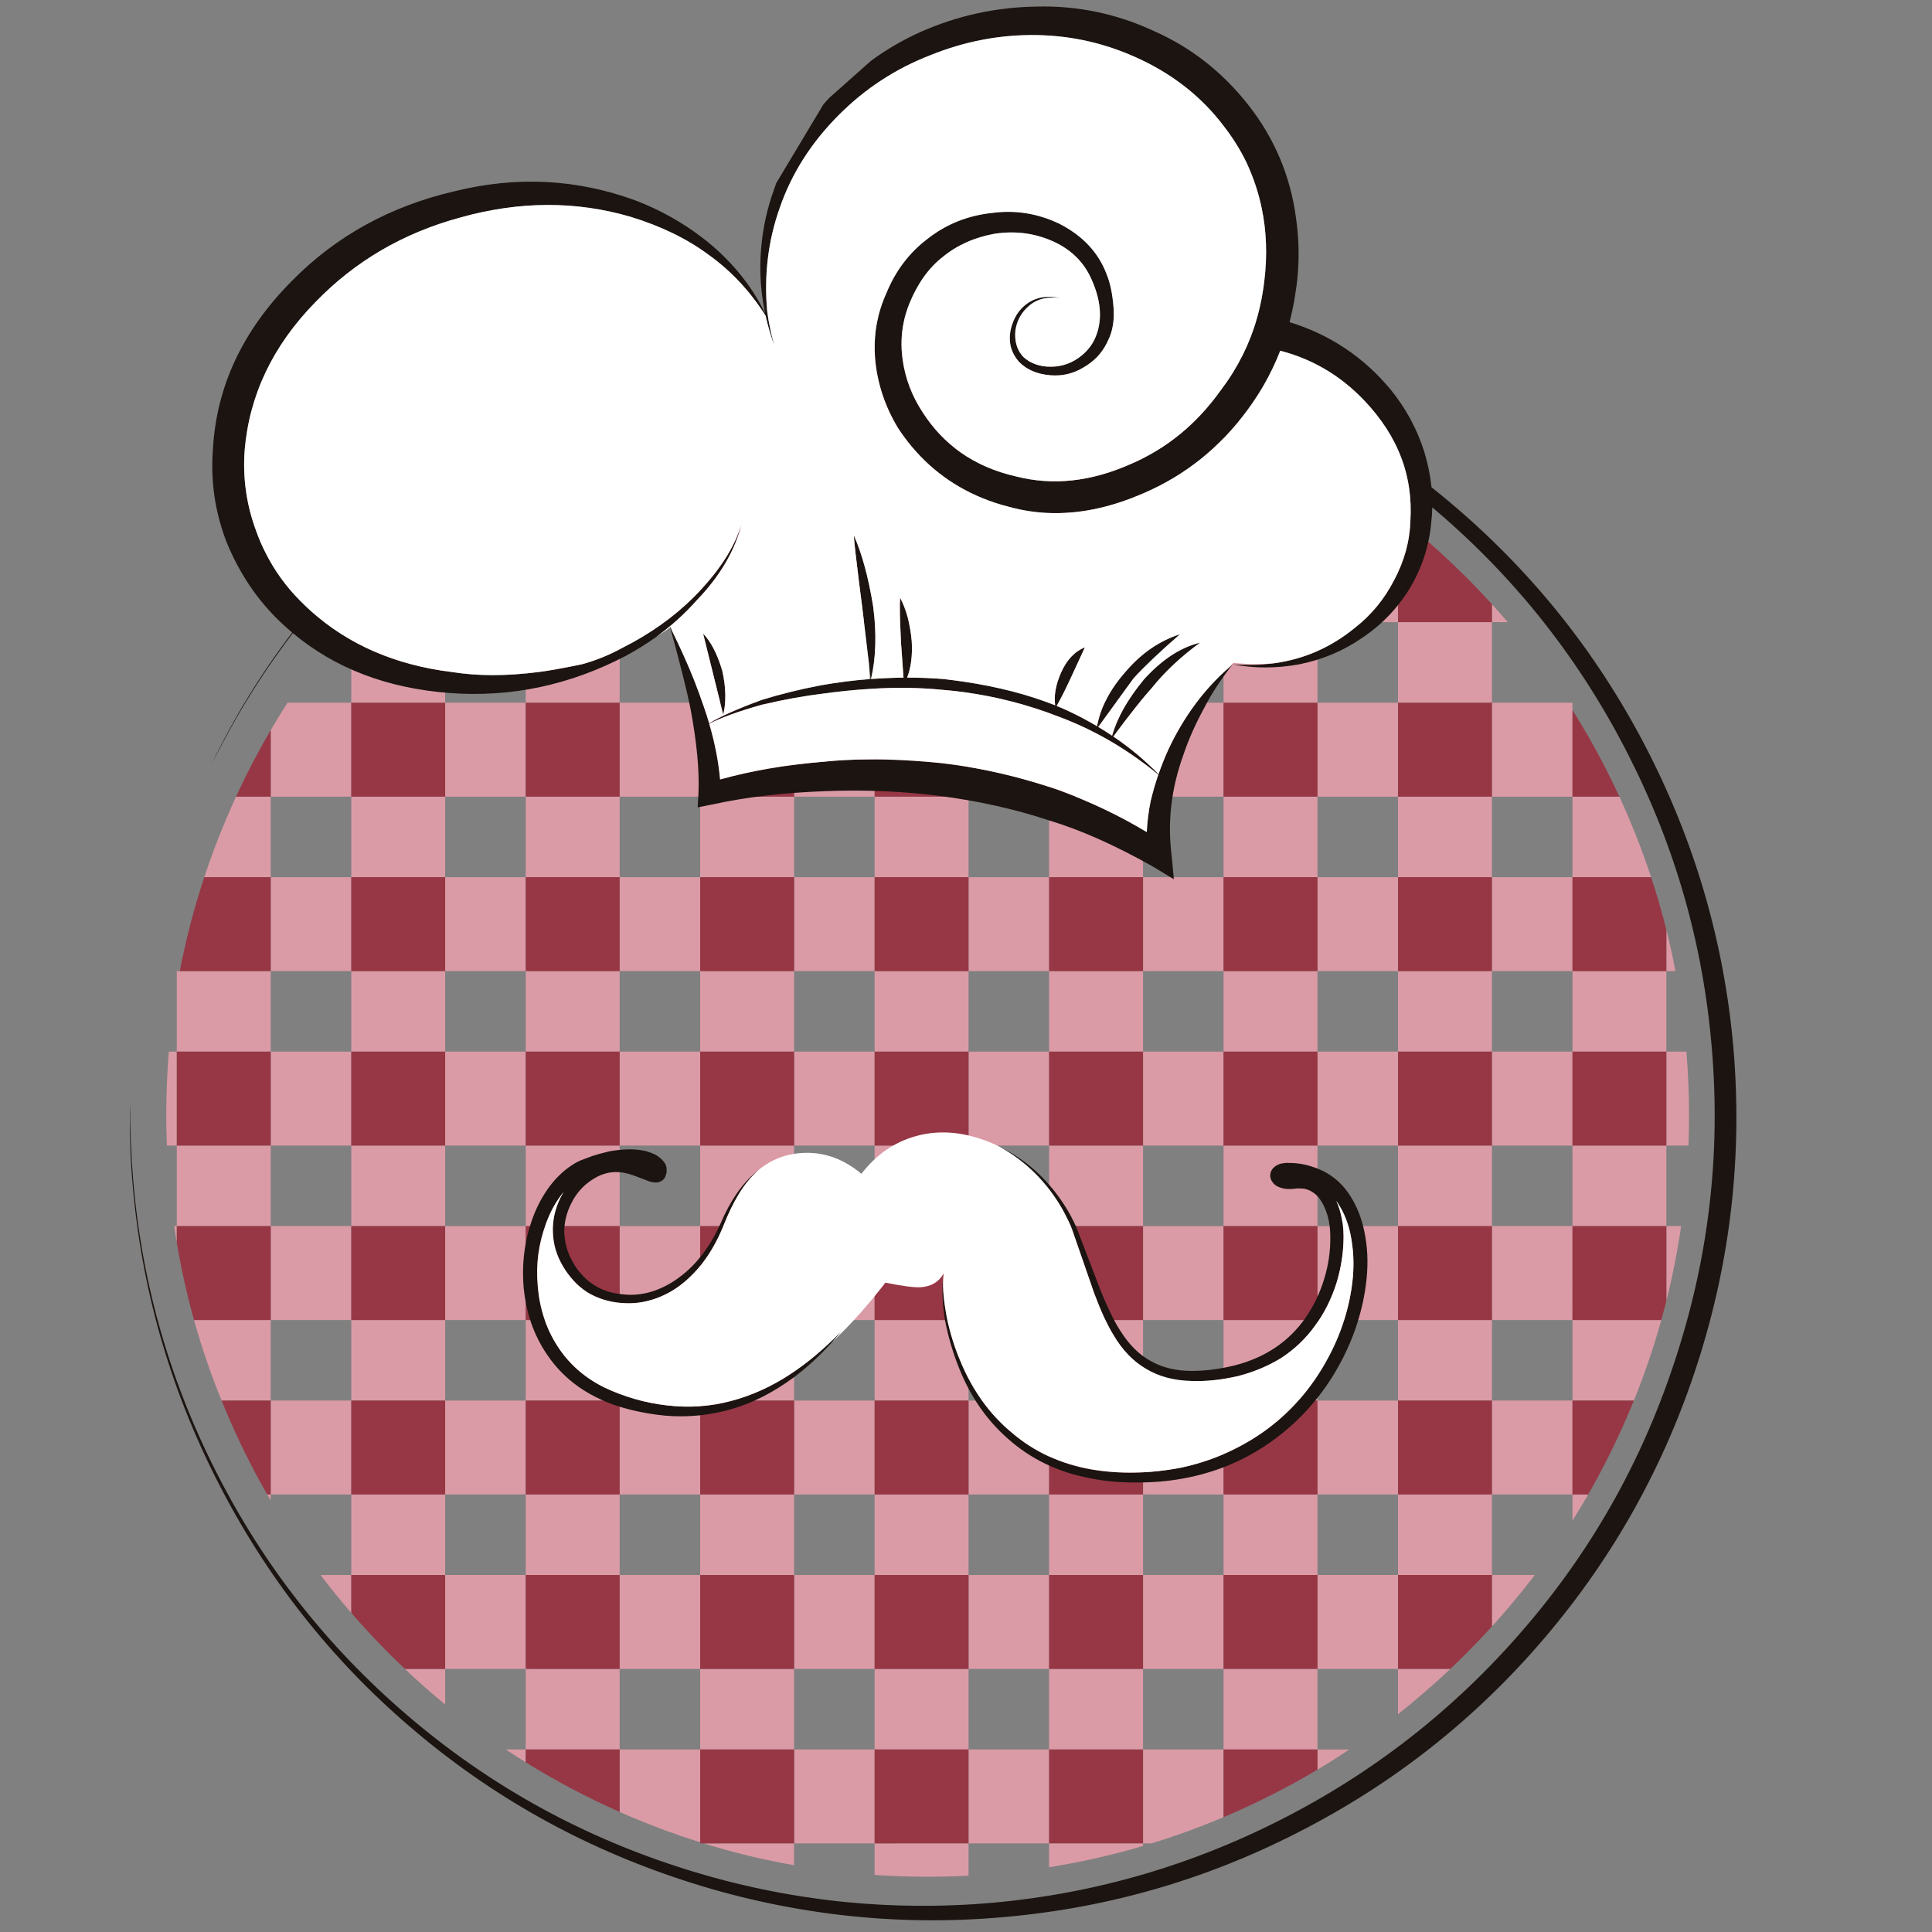 <?xml version="1.0" encoding="utf-8"?>
<!-- Generator: Adobe Illustrator 16.0.0, SVG Export Plug-In . SVG Version: 6.00 Build 0)  -->
<!DOCTYPE svg PUBLIC "-//W3C//DTD SVG 1.1//EN" "http://www.w3.org/Graphics/SVG/1.1/DTD/svg11.dtd">
<svg version="1.1" id="Layer_1" xmlns="http://www.w3.org/2000/svg" xmlns:xlink="http://www.w3.org/1999/xlink" x="0px" y="0px"
	 width="300px" height="300px" viewBox="0 0 300 300" enable-background="new 0 0 300 300" xml:space="preserve">
<rect x="0" y="0" width="300" height="300" fill="#808080" stroke="none"/>
<g>
	<path fill-rule="evenodd" clip-rule="evenodd" fill="#DB9BA6" d="M217.079,80.209c0.758,0.596,1.511,1.204,2.257,1.823h-2.257
		v14.577h14.585v-2.787c0.834,0.92,1.653,1.849,2.457,2.787h-2.457v12.51h12.511v14.585h7.284c0.526,1.146,1.036,2.303,1.528,3.472
		c1.261,2.981,2.394,5.991,3.395,9.029h-12.207v14.585h14.577v-6.416c0.532,2.125,1.004,4.263,1.415,6.416h-1.415v12.503h3.116
		c0.267,3.27,0.399,6.57,0.399,9.904c0,1.563-0.028,3.123-0.087,4.68h-3.429v12.51h2.292c-0.567,3.92-1.332,7.797-2.292,11.635
		v-11.635h-14.577v14.586h13.795c-1.181,4.225-2.601,8.393-4.262,12.502h-9.533v14.586h2.44c-0.788,1.371-1.601,2.723-2.44,4.055
		v-4.055h-12.511v12.502h6.659c-2.095,2.748-4.314,5.414-6.659,7.996v-7.996h-14.585v14.584h8.135
		c-2.628,2.477-5.339,4.822-8.135,7.033v-7.033h-12.501v12.512h4.957c-1.627,1.082-3.279,2.127-4.957,3.133v-3.133h-14.586v10.504
		c-3.681,1.557-7.405,2.914-11.174,4.072h-1.327v0.408c-4.793,1.412-9.655,2.512-14.586,3.299v-3.707h-12.511v5.018
		c-2.107,0.111-4.225,0.166-6.355,0.166c-2.767,0-5.51-0.094-8.23-0.279v-4.904h-12.502v3.395
		c-4.751-0.838-9.434-1.971-14.047-3.395h14.047V271.66h-14.585v14.41c-3.605-1.127-7.171-2.438-10.696-3.932
		c-0.608-0.256-1.209-0.516-1.806-0.781v-9.697H81.635v1.988c-1.042-0.648-2.072-1.313-3.091-1.988h3.091v-12.512h-12.51v5.523
		c-2.142-1.754-4.226-3.596-6.251-5.523h6.251v-14.584H54.548v5.887c-1.661-1.918-3.253-3.879-4.775-5.887h4.775v-12.502H42.037
		v0.955c-0.186-0.318-0.368-0.637-0.546-0.955h0.546v-14.586h-7.631c-1.672-4.109-3.099-8.277-4.28-12.502h11.911v-14.586H27.452
		v2.598c-0.145-0.869-0.28-1.734-0.408-2.598h0.408v-12.51h-1.537c-0.064-1.557-0.096-3.117-0.096-4.68
		c0-3.334,0.133-6.635,0.4-9.904h1.232v-12.503h14.585v-14.585H31.724c1-3.039,2.135-6.048,3.403-9.029
		c0.492-1.169,1.001-2.327,1.528-3.472h5.382v-10.323c0.839-1.447,1.71-2.868,2.613-4.263h9.897v-12.51h-0.582
		c0.191-0.226,0.385-0.452,0.582-0.677v0.677h14.577V82.032h-0.382c0.127-0.104,0.255-0.208,0.382-0.313v0.313h12.51v-9.281
		c1.806-1.128,3.649-2.205,5.53-3.229h9.055v-4.454c0.597-0.271,1.198-0.535,1.806-0.79c3.525-1.494,7.09-2.807,10.696-3.941v9.185
		h14.585V56.769c4.115-0.729,8.282-1.235,12.502-1.52v14.273h14.585V55.136c4.219,0.22,8.39,0.66,12.511,1.319v13.066h14.586v-9.759
		c4.225,1.256,8.392,2.752,12.501,4.489v5.27h10.921c1.233,0.677,2.454,1.375,3.665,2.092v10.418h12.501V80.209z M96.22,271.66
		h12.502v-12.512h14.585v12.512h12.502v14.576h14.585V271.66h12.511v14.576h14.586V271.66h12.501v-12.512h14.586v-14.584h12.501
		v-12.502h14.585v-14.586h12.511v-12.502h-12.511v-14.586h12.511v-12.51h14.577v-14.584h-14.577v-12.503h-12.511v-14.585h12.511
		v-12.501h-12.511V109.12h-14.585v-12.51h-12.501V82.032h-14.586v-12.51h-12.501v12.51h-14.586v-12.51h-12.511v12.51h-14.585v-12.51
		h-12.502v12.51h-14.585v-12.51H96.22v12.51H81.635v14.577h-12.51v12.51H54.548v14.585H42.037v12.501h12.511v14.585H42.037v12.503
		H27.452v14.584h14.585v12.51h12.511v14.586H42.037v12.502h12.511v14.586h14.577v12.502h12.51v14.584H96.22V271.66z
		 M150.395,259.148v12.512h-14.585v-12.512H150.395z M177.491,259.148v12.512h-14.586v-12.512H177.491z M69.125,123.705V109.12
		h12.51v14.585H69.125v12.501H54.548v-12.501H69.125z M123.307,244.564h12.502v14.584h-12.502V244.564h-14.585v-12.502h14.585
		V244.564z M150.395,244.564h12.511v14.584h-12.511V244.564h-14.585v-12.502h14.585V244.564z M150.395,232.063v-14.586h12.511
		v14.586H150.395z M162.905,232.063h14.586v12.502h-14.586V232.063z M177.491,244.564h12.501v14.584h-12.501V244.564z
		 M135.809,204.975h14.585v12.502h-14.585V204.975z M162.905,204.975h14.586v12.502h-14.586V204.975z M177.491,217.477h12.501
		v14.586h-12.501V217.477z M162.905,190.389v14.586h-12.511v-14.586H162.905z M177.491,190.389h12.501v14.586h-12.501V190.389z
		 M96.22,244.564h12.502v14.584H96.22V244.564H81.635v-12.502H96.22V244.564z M96.22,232.063v-14.586h12.502v14.586H96.22z
		 M123.307,232.063v-14.586h12.502v14.586H123.307z M81.635,204.975H96.22v12.502H81.635V204.975z M123.307,217.477h-14.585v-12.502
		h14.585V217.477z M108.722,190.389v14.586H96.22v-14.586H108.722z M123.307,204.975v-14.586h12.502v14.586H123.307z
		 M108.722,177.879h14.585v12.51h-14.585V177.879z M96.22,177.879v-14.584h12.502v14.584H96.22z M81.635,177.879H96.22v12.51H81.635
		V177.879z M81.635,150.792H96.22v12.503H81.635V150.792z M96.22,123.705v12.501H81.635v-12.501H96.22z M108.722,136.207v14.585
		H96.22v-14.585H108.722z M108.722,150.792h14.585v12.503h-14.585V150.792z M123.307,123.705v12.501h-14.585v-12.501H123.307z
		 M162.905,177.879h14.586v12.51h-14.586V177.879z M177.491,163.295h12.501v14.584h-12.501V163.295z M135.809,163.295v14.584
		h-12.502v-14.584H135.809z M150.395,177.879v-14.584h12.511v14.584H150.395z M135.809,177.879h14.585v12.51h-14.585V177.879z
		 M135.809,136.207v14.585h-12.502v-14.585H135.809z M135.809,150.792h14.585v12.503h-14.585V150.792z M150.395,123.705v12.501
		h-14.585v-12.501H150.395z M162.905,136.207v14.585h-12.511v-14.585H162.905z M162.905,150.792h14.586v12.503h-14.586V150.792z
		 M177.491,123.705v12.501h-14.586v-12.501H177.491z M177.491,136.207h12.501v14.585h-12.501V136.207z M69.125,232.063v-14.586
		h12.51v14.586H69.125z M69.125,217.477H54.548v-12.502h14.577V217.477z M69.125,204.975v-14.586h12.51v14.586H69.125z
		 M69.125,177.879v-14.584h12.51v14.584H69.125z M54.548,177.879h14.577v12.51H54.548V177.879z M42.037,177.879v-14.584h12.511
		v14.584H42.037z M69.125,150.792v-14.585h12.51v14.585H69.125z M54.548,150.792h14.577v12.503H54.548V150.792z M123.307,109.12
		h12.502v14.585h-12.502V109.12h-14.585v-12.51h14.585V109.12z M150.395,109.12h12.511v14.585h-12.511V109.12h-14.585v-12.51h14.585
		V109.12z M150.395,96.609V82.032h12.511v14.577H150.395z M162.905,96.609h14.586v12.51h-14.586V96.609z M177.491,109.12h12.501
		v14.585h-12.501V109.12z M177.491,82.032h12.501v14.577h-12.501V82.032z M96.22,109.12h12.502v14.585H96.22V109.12H81.635v-12.51
		H96.22V109.12z M96.22,96.609V82.032h12.502v14.577H96.22z M123.307,96.609V82.032h12.502v14.577H123.307z M204.578,177.879v12.51
		h-14.586v-12.51H204.578z M204.578,232.063v12.502h-14.586v-12.502H204.578z M204.578,204.975v12.502h-14.586v-12.502H204.578z
		 M204.578,217.477h12.501v14.586h-12.501V217.477z M217.079,190.389v14.586h-12.501v-14.586H217.079z M231.664,204.975v12.502
		h-14.585v-12.502H231.664z M217.079,177.879h14.585v12.51h-14.585V177.879z M204.578,150.792v12.503h-14.586v-12.503H204.578z
		 M217.079,163.295v-12.503h14.585v12.503H217.079z M231.664,163.295h12.511v14.584h-12.511V163.295z M204.578,163.295h12.501
		v14.584h-12.501V163.295z M204.578,123.705v12.501h-14.586v-12.501H204.578z M204.578,136.207h12.501v14.585h-12.501V136.207z
		 M231.664,123.705v12.501h-14.585v-12.501H231.664z M204.578,96.609v12.51h-14.586v-12.51H204.578z M204.578,109.12h12.501v14.585
		h-12.501V109.12z"/>
	<path fill-rule="evenodd" clip-rule="evenodd" fill="#973745" d="M231.664,93.822v2.787h-14.585V82.032h2.257
		c2.866,2.374,5.633,4.896,8.301,7.57C229.02,90.98,230.362,92.387,231.664,93.822z M204.578,96.609h-14.586V82.032h14.586V96.609z
		 M231.664,109.12v14.585h-14.585V109.12H231.664z M258.752,150.792h-14.577v-14.585h12.207c0.891,2.697,1.681,5.42,2.37,8.169
		V150.792z M258.752,177.879h-14.577v-14.584h14.577V177.879z M231.664,150.792h-14.585v-14.585h14.585V150.792z M204.578,150.792
		h-14.586v-14.585h14.586V150.792z M204.578,177.879h-14.586v-14.584h14.586V177.879z M217.079,163.295h14.585v14.584h-14.585
		V163.295z M244.175,190.389h14.577v11.635c-0.249,0.984-0.51,1.969-0.782,2.951h-13.795V190.389z M231.664,204.975h-14.585v-14.586
		h14.585V204.975z M204.578,204.975h-14.586v-14.586h14.586V204.975z M244.175,232.063v-14.586h9.533
		c-0.232,0.58-0.472,1.158-0.721,1.736c-1.888,4.445-4.011,8.729-6.372,12.85H244.175z M227.637,256.787
		c-0.799,0.799-1.606,1.588-2.423,2.361h-8.135v-14.584h14.585v7.996C230.362,253.996,229.02,255.404,227.637,256.787z
		 M231.664,232.063h-14.585v-14.586h14.585V232.063z M204.578,232.063h-14.586v-14.586h14.586V232.063z M244.175,123.705v-13.44
		c2.703,4.301,5.131,8.78,7.284,13.44H244.175z M204.578,123.705h-14.586V109.12h14.586V123.705z M123.307,56.769v12.753h-14.585
		v-9.185C113.514,58.826,118.376,57.636,123.307,56.769z M123.307,82.032v14.577h-14.585V82.032H123.307z M87.165,69.522
		c2.935-1.609,5.953-3.094,9.055-4.454v4.454H87.165z M96.22,82.032v14.577H81.635V82.032H96.22z M96.22,109.12v14.585H81.635
		V109.12H96.22z M123.307,109.12v14.585h-14.585V109.12H123.307z M190.061,64.278c3.728,1.58,7.346,3.328,10.853,5.244h-10.921
		v-5.27C190.016,64.264,190.039,64.272,190.061,64.278z M162.905,69.522V56.456c4.931,0.788,9.793,1.89,14.586,3.308v9.759H162.905z
		 M177.491,82.032v14.577h-14.586V82.032H177.491z M135.809,69.522V54.937h14.585v14.585H135.809z M150.395,82.032v14.577h-14.585
		V82.032H150.395z M150.395,109.12v14.585h-14.585V109.12H150.395z M177.491,109.12v14.585h-14.586V109.12H177.491z M69.125,82.032
		v14.577H54.548v-0.677c1.875-2.165,3.84-4.275,5.895-6.33c2.668-2.674,5.435-5.197,8.299-7.57H69.125z M69.125,109.12v14.585
		H54.548V109.12H69.125z M69.125,136.207v14.585H54.548v-14.585H69.125z M36.655,123.705c1.632-3.548,3.426-6.989,5.382-10.323
		v10.323H36.655z M27.92,150.792c0.944-4.931,2.211-9.793,3.803-14.585h10.313v14.585H27.92z M42.037,163.295v14.584H27.452v-14.584
		H42.037z M69.125,163.295v14.584H54.548v-14.584H69.125z M69.125,204.975H54.548v-14.586h14.577V204.975z M69.125,217.477v14.586
		H54.548v-14.586H69.125z M42.037,204.975H30.126c-1.1-3.947-1.991-7.943-2.674-11.988v-2.598h14.585V204.975z M34.406,217.477
		h7.631v14.586h-0.546c-2.368-4.121-4.489-8.404-6.364-12.85C34.877,218.635,34.637,218.057,34.406,217.477z M54.548,244.564h14.577
		v14.584h-6.251c-0.822-0.773-1.632-1.563-2.431-2.361c-2.055-2.055-4.02-4.166-5.895-6.336V244.564z M162.905,150.792v-14.585
		h14.586v14.585H162.905z M135.809,150.792v-14.585h14.585v14.585H135.809z M150.395,163.295v14.584h-14.585v-14.584H150.395z
		 M162.905,177.879v-14.584h14.586v14.584H162.905z M108.722,150.792v-14.585h14.585v14.585H108.722z M81.635,150.792v-14.585H96.22
		v14.585H81.635z M96.22,163.295v14.584H81.635v-14.584H96.22z M108.722,177.879v-14.584h14.585v14.584H108.722z M123.307,204.975
		h-14.585v-14.586h14.585V204.975z M123.307,217.477v14.586h-14.585v-14.586H123.307z M96.22,204.975H81.635v-14.586H96.22V204.975z
		 M96.22,217.477v14.586H81.635v-14.586H96.22z M96.22,244.564v14.584H81.635v-14.584H96.22z M123.307,244.564v14.584h-14.585
		v-14.584H123.307z M177.491,204.975h-14.586v-14.586h14.586V204.975z M177.491,217.477v14.586h-14.586v-14.586H177.491z
		 M150.395,204.975h-14.585v-14.586h14.585V204.975z M150.395,217.477v14.586h-14.585v-14.586H150.395z M150.395,244.564v14.584
		h-14.585v-14.584H150.395z M177.491,244.564v14.584h-14.586v-14.584H177.491z M189.992,282.164V271.66h14.586v3.133
		c-4.632,2.756-9.47,5.205-14.518,7.346C190.039,282.15,190.016,282.158,189.992,282.164z M177.491,271.66v14.576h-14.586V271.66
		H177.491z M135.809,286.236V271.66h14.585v14.576H135.809z M108.722,286.236V271.66h14.585v14.576H108.722z M81.635,271.66H96.22
		v9.697c-5.076-2.246-9.937-4.816-14.585-7.709V271.66z M204.578,259.148h-14.586v-14.584h14.586V259.148z"/>
	<path fill-rule="evenodd" clip-rule="evenodd" fill="#1B1410" d="M135.071,105.447c0.046-0.005,0.093-0.008,0.139-0.008
		c-0.081-0.677-0.162-1.354-0.243-2.032c-0.006-0.052-0.011-0.101-0.018-0.147l-0.017-0.147l-1.033-8.717
		c-0.203-1.557-0.382-2.96-0.539-4.21c-0.463-3.698-0.724-6.054-0.781-7.067c1.279,2.876,2.28,6.555,3.004,11.035
		c0.556,4.19,0.446,7.952-0.33,11.286c1.684-0.127,3.366-0.2,5.044-0.217l-0.399-5.539c-0.162-3.525-0.203-5.806-0.122-6.841
		c0.96,1.834,1.56,4.075,1.797,6.72c0.133,2.199-0.104,4.086-0.712,5.66c1.887-0.005,3.768,0.066,5.643,0.217
		c1.099,0.127,2.18,0.269,3.238,0.425c5.272,0.793,9.975,2.014,14.108,3.664c-0.221-1.511,0.078-3.195,0.894-5.053
		c0.88-1.997,2.121-3.317,3.725-3.959l-2.162,4.68c-0.885,1.916-1.631,3.392-2.24,4.428c0.308,0.122,0.611,0.246,0.912,0.374
		c0.307,0.139,0.611,0.278,0.912,0.417c1.546,0.723,3.032,1.511,4.462,2.361c0.55-2.958,2.043-5.802,4.479-8.534
		c2.396-2.801,5.195-4.72,8.396-5.756c-3.119,2.714-5.518,4.992-7.196,6.833l-5.505,7.562c0.741,0.44,1.462,0.897,2.162,1.372
		c0.793-2.795,2.425-5.695,4.896-8.699c2.807-3.114,5.727-5.033,8.76-5.756c-2.958,2.159-5.438,4.48-7.44,6.963
		c-1.458,1.615-3.47,4.15-6.034,7.605c2.564,1.736,4.905,3.684,7.023,5.843c0.446-1.291,0.958-2.573,1.537-3.846
		c2.373-5.064,5.527-9.318,9.464-12.762c0.161-0.15,0.326-0.298,0.495-0.442c2.257,0.173,4.421,0.116,6.493-0.174
		c4.653-0.648,8.809-2.471,12.467-5.469c2.564-1.997,4.607-4.477,6.13-7.44c1.597-2.958,2.438-6.037,2.525-9.238
		c0.104-1.701,0.041-3.36-0.19-4.975c-0.162-1.128-0.404-2.231-0.729-3.308c-1.001-3.334-2.778-6.454-5.33-9.359
		c-3.855-4.416-8.508-7.328-13.961-8.733c-0.717,1.846-1.567,3.625-2.552,5.338c-0.302,0.516-0.611,1.028-0.93,1.537
		c-0.48,0.747-0.986,1.484-1.52,2.214c-4.323,5.921-9.767,10.283-16.33,13.083c-2.303,1.002-4.569,1.757-6.797,2.267
		c-4.88,1.111-9.573,1.036-14.082-0.226c-0.729-0.186-1.441-0.393-2.136-0.625c-5.186-1.73-9.481-4.636-12.884-8.716
		c-0.758-0.909-1.473-1.878-2.144-2.909c-1.922-3.195-3.082-6.592-3.481-10.192c-0.22-2.089-0.145-4.118,0.226-6.086
		c0.063-0.33,0.136-0.657,0.217-0.981c0.012-0.058,0.023-0.116,0.035-0.174h0.009c0.29-1.168,0.689-2.318,1.198-3.446
		c1.436-3.52,3.595-6.358,6.478-8.517c2.882-2.246,6.204-3.568,9.966-3.967c3.601-0.48,7.079,0.081,10.436,1.684
		c3.602,1.84,6.04,4.439,7.319,7.796c0.562,1.366,0.923,3.088,1.085,5.166c0.122,1.528-0.02,2.905-0.425,4.132
		c-0.146,0.44-0.324,0.863-0.539,1.268c-0.034,0.069-0.069,0.142-0.104,0.217c-0.798,1.58-2.002,2.828-3.611,3.742
		c-1.597,0.96-3.319,1.36-5.165,1.198c-1.997-0.156-3.595-0.833-4.792-2.032c-1.285-1.441-1.729-3.122-1.33-5.044
		c0.035-0.156,0.073-0.309,0.114-0.459l0.485-1.268c0.013-0.029,0.023-0.052,0.035-0.069c0.492-0.984,1.203-1.786,2.135-2.405
		c1.355-0.88,2.993-1.12,4.915-0.72c-1.922-0.237-3.482,0.125-4.68,1.085c-0.746,0.608-1.317,1.311-1.71,2.109
		c-0.208,0.422-0.364,0.875-0.469,1.354c-0.041,0.156-0.072,0.319-0.097,0.487c-0.168,1.765,0.272,3.168,1.321,4.21
		c1.117,0.955,2.514,1.432,4.192,1.432c1.522,0,2.924-0.437,4.202-1.311c1.089-0.747,1.918-1.667,2.491-2.76
		c0.006-0.018,0.015-0.035,0.027-0.053l0.095-0.2c0.005-0.023,0.014-0.043,0.026-0.061c0.034-0.075,0.066-0.148,0.095-0.217
		c0.006-0.023,0.015-0.046,0.026-0.07c0.115-0.289,0.217-0.581,0.304-0.876c0.677-2.35,0.377-4.98-0.902-7.892
		c-1.198-2.801-3.279-4.841-6.242-6.121c-2.802-1.204-5.762-1.565-8.883-1.085c-3.125,0.567-5.805,1.768-8.039,3.603
		c-2.158,1.678-3.88,4.08-5.165,7.206c-0.226,0.549-0.419,1.108-0.582,1.675c-0.006,0.017-0.012,0.035-0.018,0.052
		c-0.11,0.371-0.202,0.75-0.277,1.137c-0.394,1.853-0.46,3.777-0.2,5.774c0.4,2.963,1.441,5.724,3.125,8.282
		c1.603,2.495,3.551,4.556,5.843,6.182c2.488,1.771,5.382,3.03,8.681,3.776c5.679,1.447,11.597,0.808,17.755-1.919
		c5.603-2.396,10.284-6.233,14.046-11.512c0.302-0.399,0.594-0.802,0.877-1.207c0.36-0.521,0.701-1.045,1.025-1.571
		c1.07-1.736,1.974-3.551,2.708-5.443l0.461-1.259c0.804-2.373,1.357-4.856,1.658-7.449c0.485-3.954,0.348-7.742-0.417-11.365
		c-0.486-2.321-1.23-4.575-2.231-6.763c-0.046-0.104-0.092-0.206-0.138-0.304c-0.967-1.985-2.16-3.884-3.577-5.695
		c-3.289-4.324-7.53-7.724-12.729-10.201c-5.203-2.483-10.644-3.765-16.321-3.846c-5.603-0.082-11.083,0.96-16.444,3.125
		c-5.365,2.078-10.088,5.157-14.168,9.238c-4.324,4.324-7.403,9.165-9.238,14.524c-1.783,5.041-2.428,10.357-1.936,15.949
		c0.127,0.995,0.301,1.993,0.521,2.995c0.046,0.22,0.096,0.44,0.147,0.66c0.017,0.069,0.035,0.142,0.052,0.217
		c0.116,0.474,0.24,0.952,0.373,1.432c-0.173-0.468-0.333-0.937-0.477-1.406c-0.093-0.289-0.183-0.579-0.269-0.868
		c-0.22-0.758-0.414-1.52-0.582-2.283c-2.413-3.821-5.374-6.983-8.881-9.489c-3.356-2.483-7.397-4.445-12.12-5.886
		c-8.479-2.477-17.282-2.437-26.41,0.121c-8.878,2.402-16.399,6.804-22.564,13.205c-6.558,6.72-10.198,14.363-10.921,22.929
		c-0.319,4.323,0.283,8.522,1.805,12.597c0.405,1.129,0.871,2.214,1.398,3.256c1.406,2.813,3.221,5.331,5.443,7.553
		c0.481,0.486,0.976,0.96,1.485,1.424c0.029,0.029,0.064,0.061,0.104,0.095c5.834,5.25,13.145,8.421,21.931,9.515
		c4.005,0.643,8.488,0.643,13.448,0c1.36-0.156,3.6-0.556,6.72-1.198c2.083-0.556,4.167-1.396,6.25-2.518
		c4.312-2.165,8.03-4.804,11.156-7.917c3.843-3.843,6.323-7.646,7.44-11.408c-1.036,4.162-3.357,8.124-6.963,11.886
		c-1.852,2.095-3.941,3.985-6.268,5.669c-1.494,1.071-3.082,2.061-4.766,2.969c-8.729,4.561-17.853,6.483-27.374,5.766
		c-9.66-0.724-17.769-3.823-24.327-9.298c-3.583,4.688-6.829,9.654-9.741,14.897c-0.973,1.783-1.922,3.577-2.848,5.383
		c3.467-7.183,7.631-13.972,12.493-20.368c-0.637-0.526-1.256-1.079-1.857-1.658c-3.525-3.357-6.286-7.438-8.282-12.242
		c-1.847-4.723-2.57-9.605-2.171-14.646c0.561-9.764,4.686-18.486,12.372-26.167c6.801-6.881,15.161-11.48,25.082-13.795
		c9.683-2.408,19.086-1.93,28.207,1.432c4.561,1.759,8.641,4.202,12.242,7.328c3.392,3.015,6.005,6.41,7.839,10.184
		c-1.018-4.833-0.992-9.75,0.079-14.75c0.354-1.592,0.808-3.146,1.363-4.662l0.286-0.816l7.302-12.189
		c0.058-0.075,0.119-0.147,0.182-0.217c0.139-0.156,0.281-0.313,0.426-0.469l0.313-0.347l6.476-5.756
		c2.338-1.725,4.894-3.215,7.667-4.471c5.758-2.559,11.801-3.878,18.128-3.959c6.319-0.162,12.399,1.117,18.239,3.838
		c5.759,2.564,10.638,6.407,14.639,11.529c4.005,5.122,6.446,10.921,7.326,17.398c0.516,3.565,0.547,7.082,0.096,10.548
		l-0.329,2.136c-0.209,1.203-0.464,2.387-0.765,3.551c6.285,1.927,11.538,5.44,15.757,10.54c2.328,2.877,4.049,6.074,5.166,9.594
		c0.562,1.846,0.935,3.681,1.12,5.504c0.845,0.671,1.688,1.357,2.526,2.058c12.757,10.649,22.969,23.339,30.639,38.069
		c7.703,14.817,12.275,30.467,13.718,46.95c1.411,16.6-0.417,32.832-5.488,48.697c-5.076,15.881-12.996,30.154-23.762,42.818
		s-23.58,22.773-38.443,30.326c-14.746,7.547-30.412,11.953-46.994,13.221c-8.149,0.65-16.322,0.479-24.517-0.512
		c-8.126-0.994-16.078-2.77-23.857-5.322c-15.795-5.162-29.92-13.088-42.376-23.777c-12.409-10.611-22.388-23.322-29.935-38.141
		c-7.478-14.66-11.888-30.174-13.231-46.543c-0.348-4.074-0.463-8.137-0.348-12.189c-0.022,4.029,0.139,8.08,0.486,12.154
		c1.39,16.281,5.892,31.727,13.509,46.336c7.53,14.492,17.604,27.008,30.221,37.549c12.456,10.412,26.521,18.063,42.193,22.953
		c7.687,2.408,15.547,4.053,23.58,4.932c8.057,0.852,16.082,0.92,24.075,0.209c16.091-1.465,31.37-5.971,45.84-13.518
		c14.33-7.479,26.739-17.422,37.228-29.83c10.395-12.271,18.072-26.186,23.032-41.742c4.978-15.449,6.796-31.229,5.452-47.342
		c-1.302-16.137-5.644-31.429-13.022-45.875c-7.392-14.54-17.233-27.076-29.527-37.61c-0.294-0.255-0.587-0.504-0.877-0.747
		c-0.017,0.764-0.068,1.528-0.155,2.292c-0.324,3.681-1.447,7.125-3.369,10.331c-1.922,3.114-4.398,5.675-7.431,7.683
		c-2.889,1.997-6.133,3.354-9.732,4.072c-3.519,0.642-6.961,0.642-10.322,0c-1.917,2.483-3.398,4.763-4.445,6.841
		c-1.355,2.483-2.432,4.925-3.231,7.327c-1.839,5.122-2.441,10.242-1.805,15.358l0.365,3.838l-3.369-2.032
		c-5.84-3.282-11.158-5.643-15.957-7.084c-5.284-1.759-11.006-3.039-17.164-3.837c-5.765-0.717-11.645-0.958-17.641-0.721
		c-6.488,0.238-12.293,0.917-17.416,2.041l-2.396,0.478l0.122-2.162c0.156-3.519-0.244-7.84-1.198-12.962
		c-0.556-2.848-1.621-7.113-3.195-12.797c-0.017-0.058-0.032-0.113-0.043-0.165c0.023,0.052,0.049,0.101,0.079,0.147
		c0.081,0.168,0.162,0.336,0.243,0.504c1.337,2.714,2.498,5.308,3.481,7.779c0.544,1.389,1.036,2.741,1.476,4.055
		c0.301,0.862,0.576,1.719,0.825,2.569c1.557-0.989,4.28-2.208,8.17-3.655c2.807-0.874,5.889-1.632,9.246-2.274
		C130.059,105.962,132.571,105.644,135.071,105.447z M200.141,180.58c1.314,0,2.575,0.213,3.785,0.641
		c2.523,0.811,4.501,2.406,5.931,4.783c1.203,1.969,1.973,4.34,2.309,7.111c0.283,2.27,0.215,4.709-0.208,7.318
		c-0.758,4.705-2.469,9.189-5.131,13.449c-2.604,4.127-5.927,7.576-9.967,10.348c-3.977,2.721-8.419,4.516-13.326,5.383
		c-2.188,0.395-4.573,0.592-7.154,0.592c-2.662,0-5.044-0.227-7.146-0.678c-4.959-0.926-9.22-2.984-12.779-6.174
		c-3.473-3.055-6.095-6.982-7.865-11.781c-0.816-2.158-1.447-4.426-1.893-6.807c-0.197-1.318-0.31-2.496-0.339-3.531
		c-0.029-0.719-0.026-1.367,0.009-1.945l0.095-0.869c-0.063,0.828-0.041,1.766,0.069,2.814c0.059,0.781,0.226,1.93,0.504,3.445
		c0.532,2.436,1.233,4.666,2.1,6.686c1.881,4.566,4.558,8.279,8.031,11.139c3.449,2.945,7.571,4.838,12.363,5.678
		c4.347,0.73,8.916,0.645,13.708-0.252c4.544-0.949,8.72-2.715,12.528-5.297c3.756-2.574,6.869-5.855,9.341-9.844
		c2.495-4.035,4.077-8.266,4.75-12.693c0.364-2.385,0.405-4.627,0.121-6.729c-0.278-2.408-0.949-4.469-2.014-6.182
		c-0.14-0.248-0.296-0.486-0.469-0.711c0.254,0.531,0.466,1.119,0.633,1.762c0.168,0.672,0.296,1.287,0.382,1.85
		c0.081,0.648,0.122,1.279,0.122,1.893c0,2.408-0.364,4.818-1.094,7.232c-0.811,2.523-1.904,4.711-3.281,6.563
		c-1.43,2.014-3.195,3.711-5.297,5.088c-2.042,1.256-4.286,2.195-6.728,2.822c-2.548,0.584-4.958,0.836-7.232,0.754
		c-2.715-0.057-5.067-0.688-7.059-1.893c-1.991-1.15-3.675-2.906-5.053-5.26c-0.949-1.539-1.944-3.699-2.985-6.479l-3.448-9.957
		c-0.277-0.729-0.78-1.768-1.51-3.117c-2.438-4.23-5.716-7.469-9.837-9.715c0.255,0.127,0.507,0.256,0.756,0.383
		c3.866,1.996,7.061,4.994,9.585,8.994c0.59,0.926,1.151,1.977,1.684,3.15l3.785,9.889c1.123,2.744,2.133,4.805,3.03,6.184
		c1.371,2.18,2.94,3.748,4.705,4.703c1.794,1.037,3.925,1.555,6.391,1.555c2.158,0,4.416-0.291,6.771-0.877
		c4.705-1.232,8.338-3.686,10.896-7.361c1.255-1.795,2.222-3.797,2.898-6.008c0.672-2.16,0.992-4.361,0.963-6.607
		c0-1.152-0.138-2.23-0.416-3.238c-0.341-1.123-0.79-2.049-1.346-2.779c-0.647-0.779-1.421-1.254-2.317-1.422
		c-0.614-0.059-1.091-0.059-1.433,0c-0.868,0.109-1.609,0.055-2.223-0.166c-0.562-0.174-0.97-0.453-1.225-0.842
		c-0.249-0.313-0.374-0.666-0.374-1.059c0-0.389,0.14-0.75,0.418-1.086c0.364-0.395,0.813-0.648,1.346-0.764l0.633-0.086H200.141z
		 M112.299,110.96l-3.125-12.598c1.198,1.273,2.153,3.079,2.865,5.417c0.053,0.15,0.099,0.304,0.139,0.46
		C112.739,106.799,112.779,109.039,112.299,110.96z M110.128,112.384c0.874,2.98,1.436,5.866,1.684,8.656
		c4.879-1.36,10.242-2.28,16.088-2.761c2.216-0.231,4.569-0.353,7.058-0.365c3.53-0.018,7.339,0.185,11.424,0.608
		c1.268,0.15,2.536,0.33,3.803,0.538c3.836,0.637,7.657,1.545,11.459,2.726c0.955,0.295,1.908,0.608,2.856,0.938
		c4.961,1.84,9.483,4.002,13.569,6.485c0.075-1.603,0.275-3.203,0.601-4.801c0.323-1.383,0.72-2.755,1.188-4.115
		c-4.45-3.692-9.264-6.566-14.438-8.621c-0.307-0.121-0.614-0.24-0.921-0.355c-4.914-1.898-9.854-3.178-14.819-3.838
		c-1.1-0.15-2.2-0.269-3.3-0.356c-3.466-0.353-7.214-0.405-11.242-0.156c-2.396,0.145-4.891,0.397-7.484,0.756
		c-2.639,0.318-5.721,0.876-9.246,1.675C114.741,110.421,111.98,111.417,110.128,112.384z M90.1,180.207l1.936-0.723
		c0.561-0.189,1.43-0.428,2.604-0.711c2.188-0.389,4.066-0.4,5.635-0.035c0.503,0.141,0.995,0.322,1.476,0.547
		c0.584,0.336,1.044,0.727,1.38,1.174c0.255,0.363,0.382,0.727,0.382,1.092c0.029,0.141,0.015,0.365-0.043,0.678l-0.122,0.33
		l-0.043,0.164c-0.145,0.314-0.382,0.553-0.712,0.723c-0.313,0.137-0.579,0.193-0.799,0.164c-0.313,0-0.637-0.055-0.973-0.164
		l-2.439-0.93c-0.897-0.309-1.652-0.475-2.266-0.504c-1.458-0.109-2.874,0.299-4.245,1.225c-1.349,0.896-2.387,2.074-3.117,3.533
		c-0.758,1.459-1.137,2.969-1.137,4.531c0.058,1.656,0.48,3.172,1.268,4.549c0.387,0.76,0.848,1.416,1.38,1.971
		c0.422,0.539,1.027,1.074,1.815,1.607c1.262,0.867,2.772,1.383,4.531,1.545c1.604,0.203,3.218,0.039,4.845-0.494
		c1.568-0.533,3.027-1.334,4.375-2.406c2.431-1.875,4.448-4.563,6.052-8.064c1.487-3.525,3.331-6.199,5.53-8.021
		c0.156-0.135,0.319-0.264,0.486-0.393c-1.238,1.066-2.333,2.396-3.282,3.994c-0.787,1.32-1.531,2.859-2.231,4.619
		c-1.488,3.676-3.449,6.563-5.886,8.666c-1.372,1.209-2.912,2.123-4.619,2.742c-1.8,0.643-3.595,0.879-5.382,0.711
		c-1.911-0.145-3.667-0.691-5.271-1.641c-0.891-0.59-1.606-1.193-2.145-1.813c-0.642-0.701-1.186-1.43-1.632-2.189
		c-1.012-1.678-1.545-3.457-1.597-5.338c-0.081-1.848,0.324-3.668,1.216-5.463c0.139-0.277,0.295-0.543,0.469-0.799
		c-0.174,0.197-0.33,0.395-0.469,0.592c-0.92,1.232-1.679,2.662-2.275,4.287c-1.175,3.139-1.606,6.389-1.294,9.752
		c0.278,3.449,1.289,6.533,3.031,9.254c1.759,2.771,4.196,4.93,7.31,6.477c3.085,1.459,6.294,2.381,9.628,2.77
		c3.507,0.422,6.858,0.199,10.053-0.67c3.247-0.867,6.329-2.268,9.246-4.201c2.553-1.656,5.189-3.871,7.909-6.65
		c-0.487,0.602-0.981,1.178-1.484,1.729c-1.916,2.117-3.916,3.953-6,5.504c-3.114,2.275-6.228,3.875-9.342,4.801
		c-3.472,1.031-6.988,1.395-10.548,1.094c-1.794-0.174-3.548-0.469-5.261-0.885c-1.957-0.48-3.638-1.07-5.044-1.771
		c-3.444-1.621-6.179-3.973-8.205-7.059c-1.957-2.945-3.117-6.354-3.481-10.227c-0.313-3.693,0.148-7.254,1.38-10.678
		c0.648-1.789,1.505-3.412,2.57-4.871c1.204-1.627,2.59-2.889,4.159-3.785L90.1,180.207z"/>
	<path fill-rule="evenodd" clip-rule="evenodd" fill="#FFFFFF" d="M110.128,112.384c1.852-0.966,4.613-1.962,8.282-2.987
		c3.525-0.799,6.607-1.357,9.246-1.675c2.593-0.359,5.087-0.611,7.484-0.756c4.028-0.249,7.776-0.197,11.242,0.156
		c1.1,0.087,2.2,0.206,3.3,0.356c4.966,0.66,9.905,1.939,14.819,3.838c0.307,0.115,0.614,0.234,0.921,0.355
		c5.174,2.055,9.987,4.929,14.438,8.621c-0.469,1.36-0.865,2.732-1.188,4.115c-0.325,1.598-0.525,3.198-0.601,4.801
		c-4.086-2.483-8.608-4.645-13.569-6.485c-0.948-0.33-1.901-0.643-2.856-0.938c-3.803-1.181-7.623-2.089-11.459-2.726
		c-1.268-0.208-2.536-0.388-3.803-0.538c-4.085-0.423-7.894-0.625-11.424-0.608c-2.489,0.012-4.842,0.133-7.058,0.365
		c-5.846,0.48-11.208,1.401-16.088,2.761C111.564,118.25,111.002,115.364,110.128,112.384z M112.299,110.96
		c0.48-1.922,0.44-4.162-0.122-6.72c-0.041-0.156-0.086-0.31-0.139-0.46c-0.711-2.338-1.667-4.144-2.865-5.417L112.299,110.96z
		 M208.128,188.236c-0.167-0.643-0.379-1.23-0.633-1.762c0.173,0.225,0.329,0.463,0.469,0.711c1.064,1.713,1.735,3.773,2.014,6.182
		c0.284,2.102,0.243,4.344-0.121,6.729c-0.673,4.428-2.255,8.658-4.75,12.693c-2.472,3.988-5.585,7.27-9.341,9.844
		c-3.809,2.582-7.984,4.348-12.528,5.297c-4.792,0.896-9.361,0.982-13.708,0.252c-4.792-0.84-8.914-2.732-12.363-5.678
		c-3.473-2.859-6.149-6.572-8.031-11.139c-0.867-2.02-1.568-4.25-2.1-6.686c-0.278-1.516-0.446-2.664-0.504-3.445
		c-0.11-1.049-0.132-1.986-0.069-2.814c0.012-0.23,0.035-0.461,0.069-0.686c-0.729,1.32-1.921,2.035-3.576,2.145
		c-1.037,0.059-2.86-0.18-5.47-0.713c-2.749,3.561-5.513,6.645-8.291,9.256c0.503-0.551,0.998-1.127,1.484-1.729
		c-2.72,2.779-5.356,4.994-7.909,6.65c-2.917,1.934-5.999,3.334-9.246,4.201c-3.195,0.869-6.546,1.092-10.053,0.67
		c-3.334-0.389-6.543-1.311-9.628-2.77c-3.114-1.547-5.551-3.705-7.31-6.477c-1.742-2.721-2.752-5.805-3.031-9.254
		c-0.312-3.363,0.119-6.613,1.294-9.752c0.596-1.625,1.354-3.055,2.275-4.287c0.139-0.197,0.295-0.395,0.469-0.592
		c-0.174,0.256-0.33,0.521-0.469,0.799c-0.892,1.795-1.297,3.615-1.216,5.463c0.052,1.881,0.585,3.66,1.597,5.338
		c0.446,0.76,0.99,1.488,1.632,2.189c0.539,0.619,1.253,1.223,2.145,1.813c1.603,0.949,3.36,1.496,5.271,1.641
		c1.788,0.168,3.582-0.068,5.382-0.711c1.707-0.619,3.247-1.533,4.619-2.742c2.437-2.104,4.398-4.99,5.886-8.666
		c0.7-1.76,1.444-3.299,2.231-4.619c0.949-1.598,2.043-2.928,3.282-3.994c-0.167,0.129-0.33,0.258-0.486,0.393
		c1.748-1.547,3.73-2.488,5.947-2.83c3.785-0.563,7.25,0.477,10.392,3.115c2.298-2.975,5.114-4.924,8.447-5.85
		c3.114-0.869,6.379-0.756,9.793,0.338c1.343,0.416,2.633,0.963,3.872,1.641c-0.249-0.127-0.501-0.256-0.756-0.383
		c4.121,2.246,7.399,5.484,9.837,9.715c0.729,1.35,1.232,2.389,1.51,3.117l3.448,9.957c1.041,2.779,2.036,4.939,2.985,6.479
		c1.378,2.354,3.062,4.109,5.053,5.26c1.991,1.205,4.344,1.836,7.059,1.893c2.274,0.082,4.685-0.17,7.232-0.754
		c2.441-0.627,4.686-1.566,6.728-2.822c2.102-1.377,3.867-3.074,5.297-5.088c1.377-1.852,2.471-4.039,3.281-6.563
		c0.729-2.414,1.094-4.824,1.094-7.232c0-0.613-0.041-1.244-0.122-1.893C208.424,189.523,208.296,188.908,208.128,188.236z
		 M193.535,25.193c0.046,0.098,0.092,0.199,0.138,0.304c1.001,2.188,1.745,4.442,2.231,6.763c0.765,3.623,0.902,7.411,0.417,11.365
		c-0.301,2.593-0.854,5.076-1.658,7.449l-0.461,1.259c-0.734,1.893-1.638,3.707-2.708,5.443c-0.324,0.526-0.665,1.051-1.025,1.571
		c-0.283,0.405-0.575,0.808-0.877,1.207c-3.762,5.278-8.443,9.116-14.046,11.512c-6.158,2.727-12.076,3.366-17.755,1.919
		c-3.299-0.747-6.193-2.005-8.681-3.776c-2.292-1.626-4.24-3.687-5.843-6.182c-1.684-2.558-2.726-5.319-3.125-8.282
		c-0.26-1.997-0.194-3.921,0.2-5.774c0.081-0.399,0.179-0.795,0.295-1.189c0.162-0.567,0.356-1.126,0.582-1.675
		c1.285-3.126,3.007-5.528,5.165-7.206c2.234-1.835,4.914-3.036,8.039-3.603c3.121-0.48,6.081-0.119,8.883,1.085
		c2.963,1.279,5.044,3.319,6.242,6.121c1.279,2.912,1.579,5.542,0.902,7.892c-0.087,0.295-0.188,0.587-0.304,0.876
		c-0.081,0.203-0.171,0.402-0.27,0.6c-0.573,1.093-1.402,2.014-2.491,2.76c-1.278,0.874-2.68,1.311-4.202,1.311
		c-1.679,0-3.075-0.477-4.192-1.432c-1.049-1.042-1.489-2.446-1.321-4.21c0.024-0.168,0.056-0.331,0.097-0.487
		c0.104-0.48,0.261-0.932,0.469-1.354c0.393-0.798,0.964-1.501,1.71-2.109c1.197-0.96,2.758-1.322,4.68-1.085
		c-1.922-0.4-3.56-0.16-4.915,0.72c-0.932,0.62-1.643,1.421-2.135,2.405c-0.214,0.411-0.387,0.856-0.521,1.337
		c-0.041,0.15-0.079,0.303-0.114,0.459c-0.398,1.922,0.045,3.603,1.33,5.044c1.197,1.198,2.795,1.875,4.792,2.032
		c1.846,0.162,3.568-0.238,5.165-1.198c1.609-0.914,2.813-2.162,3.611-3.742c0.035-0.075,0.07-0.148,0.104-0.217
		c0.215-0.405,0.394-0.828,0.539-1.268c0.405-1.227,0.547-2.604,0.425-4.132c-0.162-2.078-0.523-3.8-1.085-5.166
		c-1.279-3.356-3.718-5.956-7.319-7.796c-3.356-1.604-6.835-2.165-10.436-1.684c-3.762,0.399-7.084,1.722-9.966,3.967
		c-2.883,2.159-5.042,4.998-6.478,8.517c-0.509,1.123-0.911,2.271-1.207,3.446c-0.092,0.382-0.176,0.767-0.251,1.155
		c-0.371,1.968-0.446,3.997-0.226,6.086c0.399,3.6,1.559,6.998,3.481,10.192c0.671,1.03,1.386,2,2.144,2.909
		c3.403,4.08,7.698,6.986,12.884,8.716c0.694,0.232,1.406,0.44,2.136,0.625c4.509,1.262,9.202,1.337,14.082,0.226
		c2.228-0.51,4.494-1.265,6.797-2.267c6.563-2.8,12.007-7.162,16.33-13.083c0.51-0.694,0.993-1.4,1.451-2.119
		c0.346-0.538,0.68-1.082,0.998-1.632c0.984-1.718,1.835-3.498,2.552-5.338c5.453,1.406,10.105,4.317,13.961,8.733
		c2.522,2.876,4.291,5.961,5.305,9.255c0.335,1.111,0.587,2.249,0.755,3.412c0.231,1.609,0.295,3.268,0.19,4.975
		c-0.087,3.201-0.929,6.28-2.525,9.238c-1.522,2.963-3.565,5.443-6.13,7.44c-3.658,2.998-7.813,4.821-12.467,5.469
		c-2.066,0.203-4.19,0.182-6.372-0.061c-0.209,0.226-0.414,0.452-0.616,0.677c-3.937,3.444-7.091,7.698-9.464,12.762
		c-0.579,1.273-1.091,2.556-1.537,3.846c-2.118-2.159-4.459-4.106-7.023-5.843c2.564-3.455,4.576-5.99,6.034-7.605
		c2.003-2.483,4.482-4.804,7.44-6.963c-3.033,0.723-5.953,2.642-8.76,5.756c-2.472,3.004-4.104,5.904-4.896,8.699
		c-0.7-0.475-1.421-0.932-2.162-1.372l5.505-7.562c1.679-1.84,4.077-4.118,7.196-6.833c-3.2,1.036-5.999,2.955-8.396,5.756
		c-2.437,2.732-3.93,5.577-4.479,8.534c-1.43-0.85-2.916-1.638-4.462-2.361c-0.301-0.139-0.605-0.277-0.912-0.417
		c-0.301-0.127-0.604-0.252-0.912-0.374c0.609-1.036,1.355-2.512,2.24-4.428l2.162-4.68c-1.604,0.643-2.845,1.962-3.725,3.959
		c-0.815,1.857-1.114,3.542-0.894,5.053c-4.134-1.65-8.836-2.871-14.108-3.664c-1.059-0.156-2.139-0.298-3.238-0.425
		c-1.875-0.151-3.756-0.223-5.643-0.217c0.608-1.574,0.845-3.461,0.712-5.66c-0.237-2.645-0.836-4.885-1.797-6.72
		c-0.082,1.036-0.041,3.316,0.122,6.841l0.399,5.539c-1.678,0.018-3.36,0.09-5.044,0.217c0.776-3.334,0.886-7.096,0.33-11.286
		c-0.724-4.48-1.725-8.158-3.004-11.035c0.058,1.013,0.318,3.369,0.781,7.067c0.157,1.25,0.335,2.654,0.539,4.21l1.033,8.69
		c0.052,0.793,0.099,1.58,0.139,2.361c-2.5,0.197-5.013,0.515-7.536,0.956c-3.357,0.642-6.439,1.4-9.246,2.274
		c-3.89,1.447-6.613,2.666-8.17,3.655c-0.249-0.851-0.523-1.707-0.825-2.569c-0.44-1.314-0.932-2.666-1.476-4.055
		c-0.984-2.471-2.144-5.064-3.481-7.779l-0.2-0.539c-0.017,0.012-0.032,0.023-0.043,0.035c-0.029-0.046-0.055-0.095-0.079-0.147
		c0.012,0.052,0.026,0.107,0.043,0.165c-0.677,0.492-1.383,0.967-2.118,1.424c2.327-1.684,4.416-3.574,6.268-5.669
		c3.606-3.762,5.927-7.724,6.963-11.886c-1.117,3.762-3.597,7.565-7.44,11.408c-3.126,3.114-6.845,5.753-11.156,7.917
		c-2.083,1.123-4.167,1.962-6.25,2.518c-3.12,0.642-5.36,1.042-6.72,1.198c-4.96,0.643-9.443,0.643-13.448,0
		c-8.786-1.094-16.096-4.266-21.931-9.515c-0.04-0.035-0.075-0.066-0.104-0.095c-0.509-0.463-1.004-0.938-1.485-1.424
		c-2.222-2.223-4.037-4.741-5.443-7.553c-0.527-1.042-0.993-2.127-1.398-3.256c-1.522-4.075-2.124-8.273-1.805-12.597
		c0.723-8.566,4.364-16.209,10.921-22.929c6.165-6.401,13.686-10.803,22.564-13.205c9.128-2.558,17.931-2.598,26.41-0.121
		c4.723,1.441,8.763,3.403,12.12,5.886c3.507,2.506,6.468,5.668,8.881,9.489c0.168,0.763,0.362,1.525,0.582,2.283
		c0.086,0.289,0.176,0.579,0.269,0.868c0.144,0.469,0.304,0.938,0.477,1.406c-0.133-0.474-0.257-0.951-0.373-1.432
		c-0.07-0.295-0.136-0.588-0.2-0.877c-0.22-1.002-0.394-2-0.521-2.995c-0.492-5.591,0.153-10.908,1.936-15.949
		c1.835-5.359,4.914-10.201,9.238-14.524c4.08-4.081,8.803-7.16,14.168-9.238c5.36-2.165,10.841-3.207,16.444-3.125
		c5.678,0.081,11.118,1.363,16.321,3.846c5.198,2.477,9.439,5.877,12.729,10.201C191.375,21.309,192.568,23.208,193.535,25.193z"/>
</g>
</svg>

